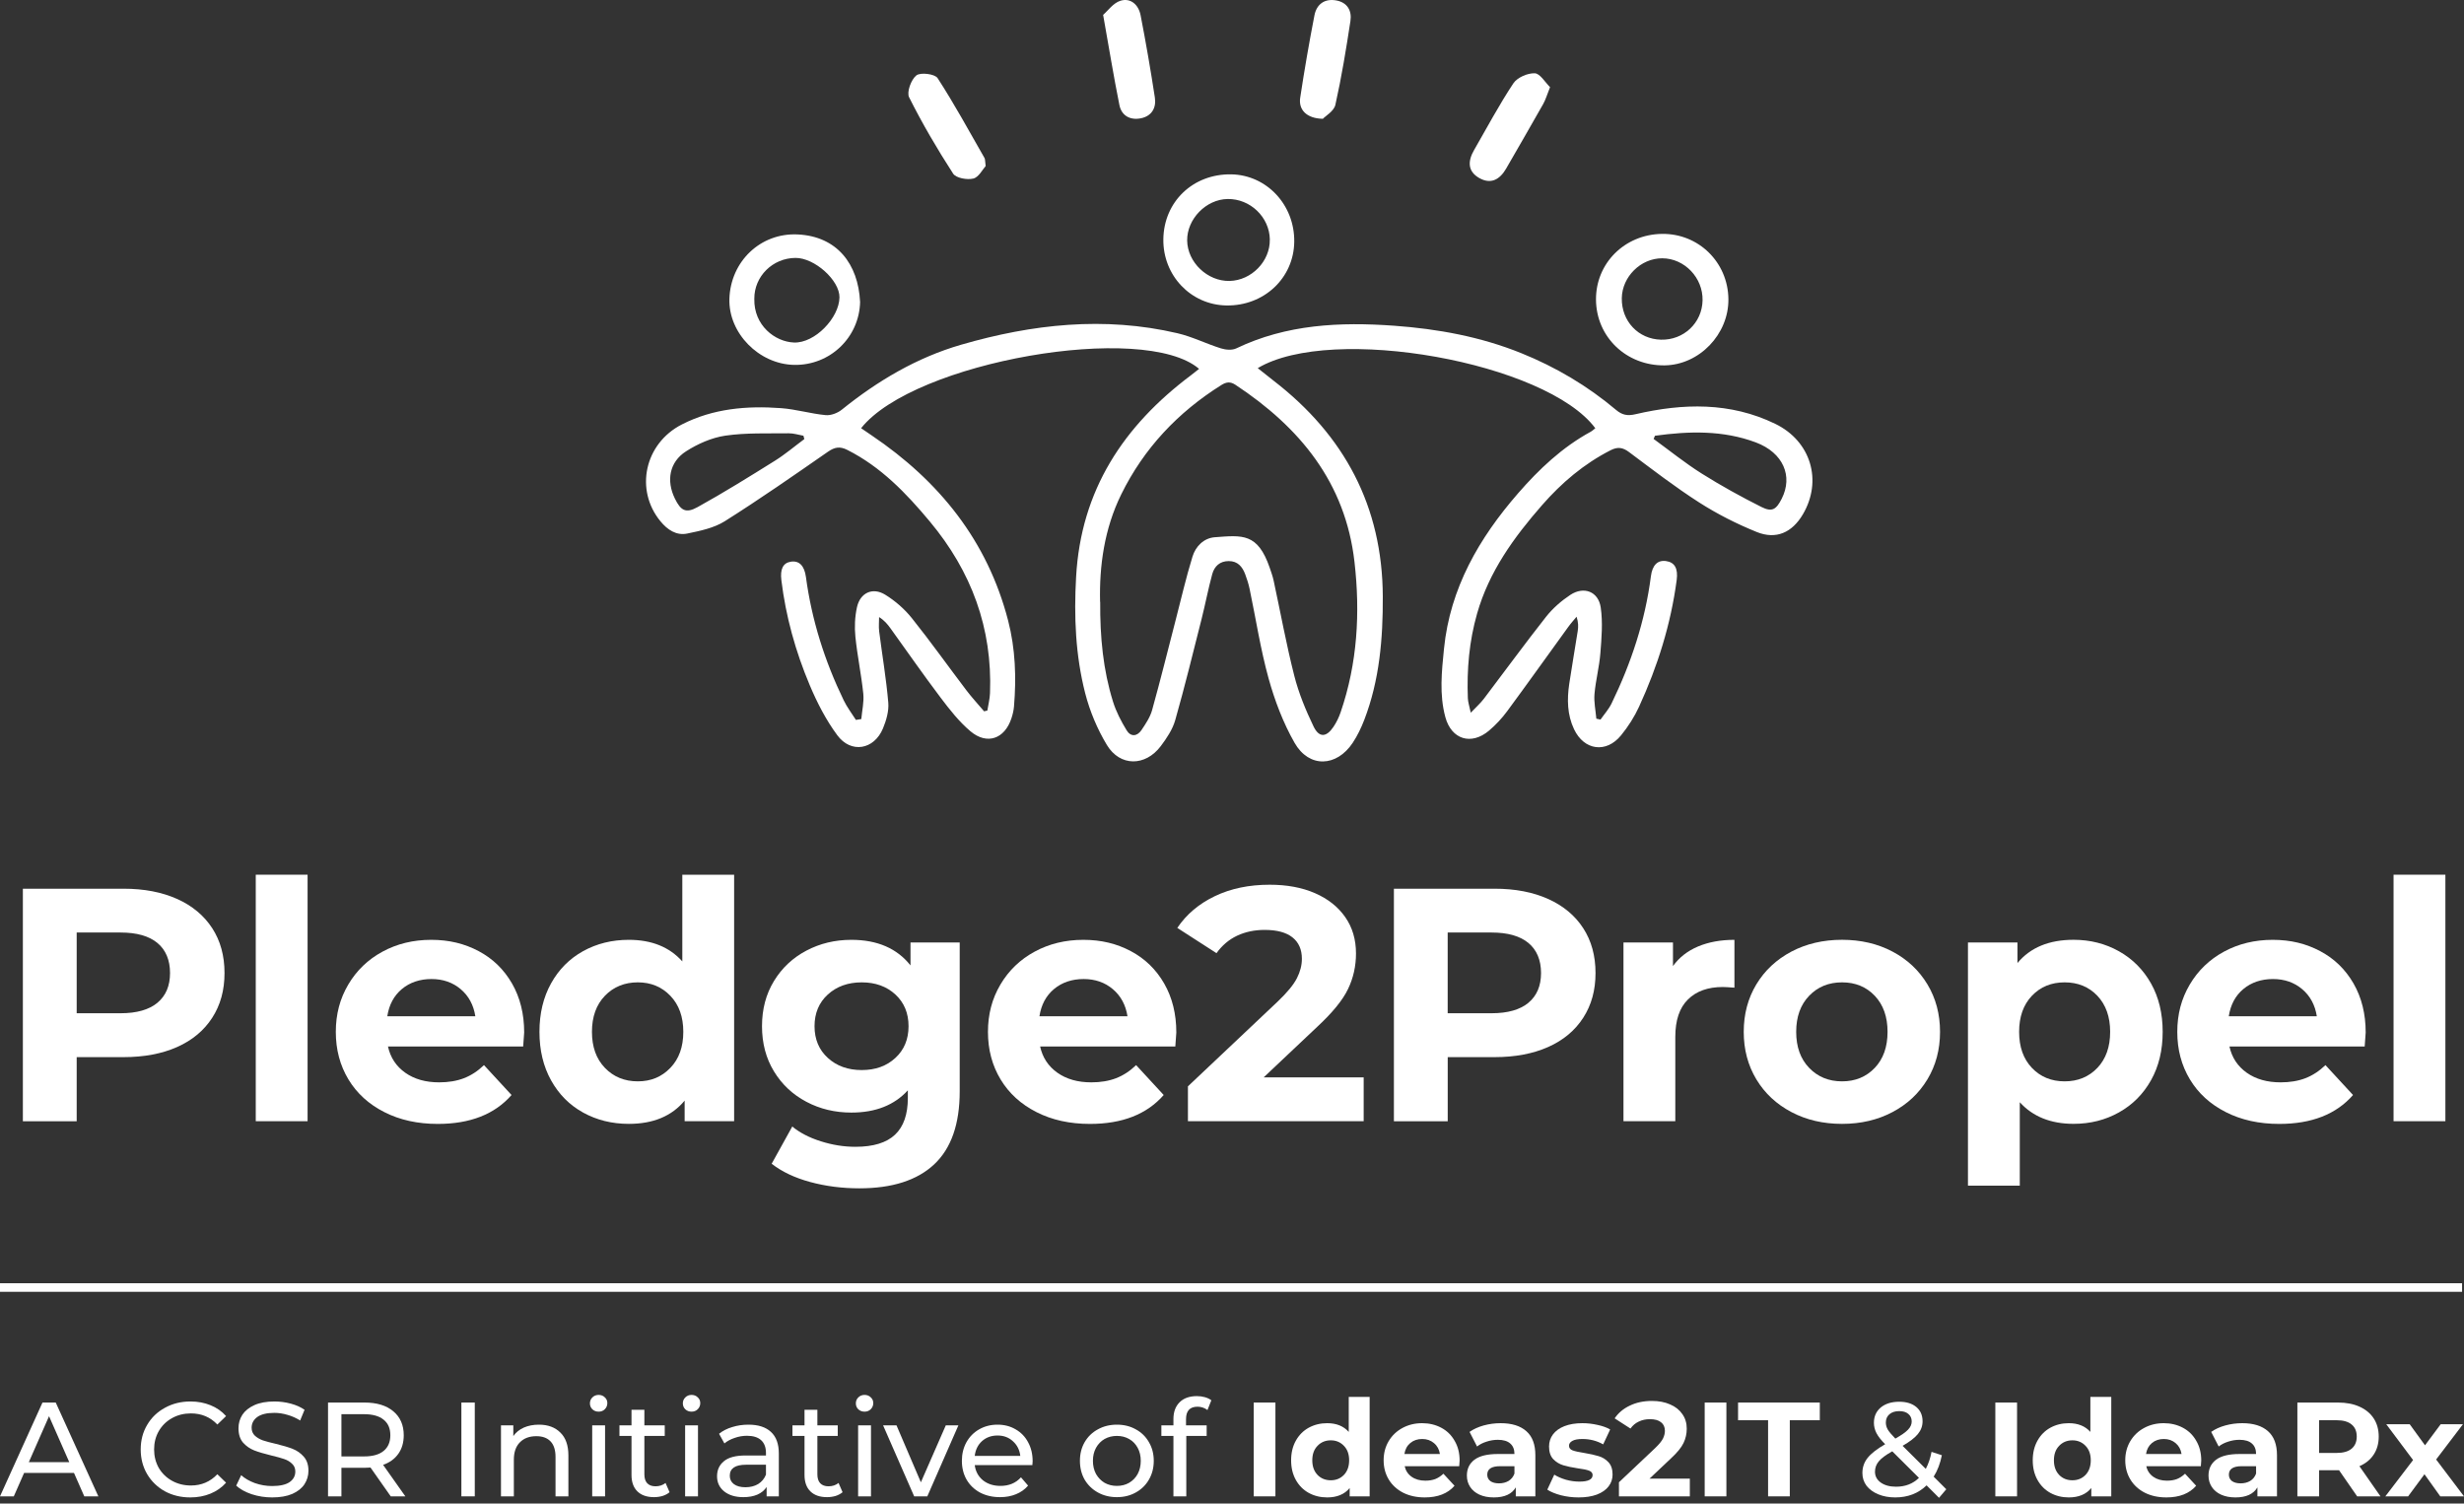 <svg width="431" height="263" viewBox="0 0 431 263" fill="none" xmlns="http://www.w3.org/2000/svg">
<rect x="0" y="0" width="431" height="263" fill="#333333" stroke="none"/>
<path d="M30.995 157.249C33.649 158.45 35.689 160.155 37.123 162.363C38.556 164.571 39.273 167.186 39.273 170.208C39.273 173.229 38.556 175.799 37.123 178.027C35.689 180.254 33.643 181.959 30.995 183.141C28.342 184.322 25.21 184.916 21.607 184.916H13.414V196.131H4V155.454H21.607C25.21 155.454 28.335 156.055 30.995 157.256V157.249ZM27.535 175.405C29.007 174.185 29.743 172.448 29.743 170.201C29.743 167.954 29.007 166.166 27.535 164.945C26.062 163.725 23.912 163.118 21.084 163.118H13.414V177.239H21.084C23.912 177.239 26.062 176.626 27.535 175.412V175.405Z" fill="white"/>
<path d="M44.737 153.006H53.802V196.124H44.737V153.006Z" fill="white"/>
<path d="M91.513 183.051H67.862C68.288 184.988 69.296 186.518 70.884 187.642C72.472 188.765 74.448 189.327 76.811 189.327C78.438 189.327 79.878 189.088 81.144 188.604C82.403 188.119 83.572 187.358 84.656 186.312L89.479 191.541C86.535 194.912 82.235 196.597 76.579 196.597C73.053 196.597 69.935 195.913 67.223 194.531C64.511 193.156 62.419 191.251 60.947 188.81C59.475 186.37 58.739 183.6 58.739 180.501C58.739 177.401 59.462 174.683 60.921 172.217C62.374 169.757 64.369 167.839 66.907 166.464C69.444 165.088 72.279 164.397 75.417 164.397C78.555 164.397 81.247 165.056 83.727 166.373C86.206 167.69 88.149 169.576 89.563 172.036C90.977 174.496 91.688 177.356 91.688 180.61C91.688 180.726 91.629 181.54 91.513 183.051ZM70.303 172.998C68.908 174.16 68.056 175.748 67.746 177.763H83.145C82.835 175.787 81.983 174.212 80.588 173.03C79.194 171.849 77.489 171.254 75.475 171.254C73.46 171.254 71.698 171.836 70.303 172.998Z" fill="white"/>
<path d="M128.414 153.006V196.124H119.756V192.521C117.509 195.233 114.254 196.589 109.993 196.589C107.049 196.589 104.389 195.931 102 194.613C99.617 193.296 97.751 191.417 96.395 188.977C95.039 186.536 94.361 183.708 94.361 180.493C94.361 177.277 95.039 174.449 96.395 172.008C97.751 169.568 99.624 167.689 102 166.372C104.382 165.055 107.049 164.396 109.993 164.396C113.983 164.396 117.102 165.655 119.349 168.173V153.006H128.414ZM117.257 186.794C118.768 185.225 119.523 183.127 119.523 180.493C119.523 177.858 118.768 175.76 117.257 174.184C115.746 172.615 113.848 171.834 111.562 171.834C109.276 171.834 107.32 172.615 105.809 174.184C104.298 175.753 103.543 177.858 103.543 180.493C103.543 183.127 104.298 185.225 105.809 186.794C107.32 188.363 109.238 189.151 111.562 189.151C113.886 189.151 115.746 188.363 117.257 186.794Z" fill="white"/>
<path d="M167.871 164.862V190.896C167.871 196.629 166.379 200.891 163.396 203.68C160.413 206.469 156.055 207.864 150.322 207.864C147.3 207.864 144.433 207.496 141.721 206.76C139.009 206.024 136.763 204.959 134.98 203.564L138.583 197.056C139.9 198.14 141.566 199.005 143.581 199.638C145.595 200.277 147.61 200.6 149.624 200.6C152.762 200.6 155.074 199.89 156.565 198.476C158.057 197.062 158.799 194.925 158.799 192.058V190.721C156.436 193.317 153.143 194.615 148.921 194.615C146.054 194.615 143.432 193.989 141.043 192.723C138.661 191.464 136.775 189.695 135.381 187.409C133.986 185.124 133.289 182.489 133.289 179.506C133.289 176.523 133.986 173.889 135.381 171.603C136.775 169.317 138.661 167.548 141.043 166.289C143.426 165.03 146.047 164.397 148.921 164.397C153.453 164.397 156.901 165.889 159.264 168.872V164.862H167.865H167.871ZM156.623 185.052C158.154 183.638 158.922 181.792 158.922 179.506C158.922 177.221 158.154 175.374 156.623 173.96C155.093 172.546 153.124 171.836 150.728 171.836C148.333 171.836 146.351 172.546 144.801 173.96C143.252 175.374 142.477 177.227 142.477 179.506C142.477 181.785 143.252 183.645 144.801 185.052C146.351 186.467 148.327 187.177 150.728 187.177C153.13 187.177 155.093 186.473 156.623 185.052Z" fill="white"/>
<path d="M205.586 183.051H181.935C182.361 184.988 183.368 186.518 184.957 187.642C186.545 188.765 188.521 189.327 190.884 189.327C192.511 189.327 193.951 189.088 195.217 188.604C196.476 188.119 197.644 187.358 198.729 186.312L203.552 191.541C200.608 194.912 196.308 196.597 190.652 196.597C187.126 196.597 184.008 195.913 181.296 194.531C178.584 193.156 176.492 191.251 175.02 188.81C173.548 186.37 172.812 183.6 172.812 180.501C172.812 177.401 173.535 174.683 174.994 172.217C176.447 169.757 178.442 167.839 180.98 166.464C183.517 165.088 186.352 164.397 189.489 164.397C192.627 164.397 195.32 165.056 197.799 166.373C200.279 167.69 202.222 169.576 203.636 172.036C205.05 174.496 205.76 177.356 205.76 180.61C205.76 180.726 205.702 181.54 205.586 183.051ZM184.376 172.998C182.981 174.16 182.129 175.748 181.819 177.763H197.218C196.908 175.787 196.056 174.212 194.661 173.03C193.267 171.849 191.562 171.254 189.548 171.254C187.533 171.254 185.77 171.836 184.376 172.998Z" fill="white"/>
<path d="M238.532 188.454V196.125H207.792V190.023L223.481 175.205C225.147 173.617 226.271 172.255 226.852 171.112C227.433 169.969 227.724 168.839 227.724 167.715C227.724 166.088 227.175 164.836 226.071 163.964C224.967 163.092 223.346 162.66 221.215 162.66C219.433 162.66 217.825 163.002 216.392 163.674C214.959 164.352 213.758 165.372 212.789 166.728L205.932 162.311C207.52 159.948 209.709 158.095 212.499 156.758C215.288 155.422 218.484 154.757 222.087 154.757C225.109 154.757 227.749 155.248 230.016 156.235C232.282 157.223 234.045 158.618 235.304 160.419C236.563 162.221 237.189 164.345 237.189 166.786C237.189 168.994 236.724 171.067 235.794 173.004C234.865 174.941 233.063 177.149 230.39 179.628L221.034 188.461H238.526L238.532 188.454Z" fill="white"/>
<path d="M270.809 157.249C273.463 158.45 275.51 160.155 276.937 162.363C278.37 164.571 279.087 167.186 279.087 170.208C279.087 173.229 278.37 175.799 276.937 178.027C275.503 180.254 273.463 181.959 270.809 183.141C268.156 184.322 265.024 184.916 261.428 184.916H253.234V196.131H243.82V155.454H261.428C265.031 155.454 268.156 156.055 270.809 157.256V157.249ZM267.349 175.405C268.821 174.185 269.557 172.448 269.557 170.201C269.557 167.954 268.821 166.166 267.349 164.945C265.876 163.725 263.726 163.118 260.898 163.118H253.228V177.239H260.898C263.726 177.239 265.876 176.626 267.349 175.412V175.405Z" fill="white"/>
<path d="M297.019 165.56C298.859 164.785 300.977 164.397 303.385 164.397V172.765C302.378 172.688 301.7 172.649 301.351 172.649C298.756 172.649 296.722 173.372 295.25 174.832C293.778 176.284 293.042 178.46 293.042 181.366V196.126H283.976V164.862H292.635V168.988C293.72 167.477 295.185 166.334 297.019 165.56Z" fill="white"/>
<path d="M313.348 194.524C310.733 193.148 308.693 191.244 307.22 188.803C305.748 186.362 305.012 183.592 305.012 180.493C305.012 177.394 305.748 174.624 307.22 172.183C308.693 169.743 310.739 167.838 313.348 166.456C315.963 165.081 318.914 164.39 322.206 164.39C325.499 164.39 328.444 165.081 331.039 166.456C333.635 167.832 335.669 169.736 337.141 172.183C338.613 174.624 339.349 177.394 339.349 180.493C339.349 183.592 338.613 186.362 337.141 188.803C335.669 191.244 333.635 193.155 331.039 194.524C328.444 195.899 325.499 196.59 322.206 196.59C318.914 196.59 315.963 195.905 313.348 194.524ZM327.934 186.795C329.425 185.226 330.168 183.128 330.168 180.493C330.168 177.859 329.425 175.76 327.934 174.185C326.442 172.616 324.537 171.835 322.206 171.835C319.876 171.835 317.964 172.616 316.454 174.185C314.943 175.754 314.187 177.859 314.187 180.493C314.187 183.128 314.943 185.226 316.454 186.795C317.964 188.364 319.882 189.152 322.206 189.152C324.531 189.152 326.436 188.364 327.934 186.795Z" fill="white"/>
<path d="M370.648 166.398C373.03 167.735 374.896 169.614 376.259 172.035C377.615 174.456 378.293 177.278 378.293 180.493C378.293 183.709 377.615 186.53 376.259 188.945C374.903 191.366 373.037 193.245 370.648 194.582C368.265 195.918 365.618 196.583 362.713 196.583C358.722 196.583 355.584 195.324 353.299 192.806V207.392H344.233V164.855H352.892V168.458C355.139 165.746 358.412 164.39 362.713 164.39C365.618 164.39 368.265 165.062 370.648 166.398ZM366.871 186.795C368.362 185.226 369.105 183.128 369.105 180.493C369.105 177.859 368.356 175.76 366.871 174.185C365.379 172.616 363.468 171.835 361.144 171.835C358.819 171.835 356.914 172.616 355.416 174.185C353.925 175.754 353.182 177.859 353.182 180.493C353.182 183.128 353.925 185.226 355.416 186.795C356.908 188.364 358.819 189.152 361.144 189.152C363.468 189.152 365.373 188.364 366.871 186.795Z" fill="white"/>
<path d="M413.623 183.051H389.972C390.398 184.988 391.405 186.518 392.993 187.642C394.582 188.765 396.558 189.327 398.921 189.327C400.548 189.327 401.988 189.088 403.253 188.604C404.512 188.119 405.681 187.358 406.766 186.312L411.589 191.541C408.645 194.912 404.344 196.597 398.688 196.597C395.163 196.597 392.044 195.913 389.333 194.531C386.621 193.156 384.529 191.251 383.057 188.81C381.584 186.37 380.848 183.6 380.848 180.501C380.848 177.401 381.572 174.683 383.031 172.217C384.484 169.757 386.479 167.839 389.016 166.464C391.554 165.088 394.388 164.397 397.533 164.397C400.677 164.397 403.363 165.056 405.842 166.373C408.322 167.69 410.265 169.576 411.679 172.036C413.093 174.496 413.803 177.356 413.803 180.61C413.803 180.726 413.745 181.54 413.629 183.051H413.623ZM392.412 172.998C391.018 174.16 390.165 175.748 389.856 177.763H405.255C404.945 175.787 404.093 174.212 402.698 173.03C401.303 171.849 399.599 171.254 397.584 171.254C395.57 171.254 393.807 171.836 392.412 172.998Z" fill="white"/>
<path d="M418.678 153.006H427.743V196.124H418.678V153.006Z" fill="white"/>
<path fill-rule="evenodd" clip-rule="evenodd" d="M430.663 225.965H0V224.465H430.663V225.965Z" fill="white"/>
<path d="M150.657 125.792C150.786 124.307 151.154 122.797 151.006 121.344C150.663 118.006 149.96 114.706 149.624 111.375C149.45 109.677 149.533 107.875 149.902 106.209C150.463 103.678 152.646 102.671 154.841 104.027C156.591 105.105 158.237 106.539 159.516 108.146C162.815 112.266 165.869 116.579 169.065 120.782C170.027 122.048 171.112 123.21 172.138 124.424C172.326 124.378 172.519 124.333 172.707 124.288C172.868 123.274 173.133 122.261 173.172 121.241C173.604 109.864 169.917 99.946 162.654 91.236C158.508 86.264 154.105 81.674 148.223 78.704C146.912 78.039 146.002 78.2 144.814 79.026C138.861 83.159 132.907 87.311 126.78 91.172C124.882 92.366 122.467 92.863 120.214 93.328C118.315 93.722 116.753 92.676 115.532 91.191C111 85.69 112.737 77.587 119.264 74.249C124.72 71.459 130.628 70.949 136.62 71.395C139.235 71.588 141.798 72.363 144.413 72.615C145.33 72.705 146.505 72.26 147.241 71.666C153.524 66.604 160.374 62.542 168.135 60.296C180.558 56.693 193.174 55.298 205.952 58.288C208.554 58.895 211.008 60.141 213.578 60.941C214.398 61.2 215.515 61.29 216.244 60.941C225.051 56.719 234.375 56.292 243.873 56.977C251.504 57.532 258.962 58.895 266.097 61.774C272.153 64.221 277.706 67.508 282.697 71.718C283.756 72.609 284.698 72.783 286.093 72.454C294.39 70.523 302.654 70.31 310.525 74.139C316.801 77.186 318.803 84.121 315.355 89.971C313.489 93.141 310.693 94.439 307.284 93.057C303.804 91.649 300.395 89.925 297.237 87.904C293.002 85.193 289.005 82.106 284.97 79.091C283.872 78.271 283 78.11 281.735 78.749C277.06 81.131 273.16 84.444 269.732 88.363C264.799 94.006 260.46 99.992 258.368 107.339C256.986 112.182 256.56 117.121 256.754 122.125C256.779 122.816 257.018 123.494 257.264 124.669C258.232 123.649 258.975 122.997 259.562 122.222C263.191 117.45 266.723 112.595 270.435 107.888C271.604 106.409 273.102 105.099 274.678 104.059C277.047 102.497 279.591 103.465 279.998 106.261C280.379 108.876 280.146 111.614 279.933 114.28C279.746 116.663 279.113 119.013 278.907 121.395C278.784 122.816 279.107 124.269 279.229 125.709C279.475 125.76 279.714 125.818 279.959 125.87C280.611 124.934 281.405 124.062 281.896 123.042C285.325 115.985 287.765 108.618 288.773 100.805C289.024 98.855 289.948 97.925 291.439 98.145C292.944 98.364 293.544 99.449 293.286 101.444C292.266 109.179 289.954 116.54 286.706 123.61C285.893 125.386 284.802 127.097 283.562 128.614C280.96 131.817 277.086 131.268 275.33 127.555C274.129 125.018 274.09 122.325 274.49 119.62C274.949 116.534 275.498 113.46 275.975 110.38C276.092 109.625 276.092 108.857 275.775 107.875C275.284 108.476 274.755 109.05 274.303 109.683C270.745 114.59 267.233 119.523 263.637 124.398C262.72 125.644 261.635 126.806 260.453 127.807C257.348 130.422 253.887 129.357 252.822 125.45C251.743 121.492 252.182 117.457 252.583 113.46C253.654 102.878 258.697 94.161 265.528 86.303C269.215 82.061 273.251 78.252 278.222 75.533C278.526 75.372 278.778 75.12 279.049 74.907C270.481 63.382 232.974 56.628 220.002 64.396C220.977 65.17 221.881 65.9 222.798 66.61C235.162 76.153 241.813 88.582 241.877 104.343C241.91 111.704 241.309 118.974 238.636 125.922C238.1 127.31 237.442 128.685 236.622 129.925C233.794 134.193 228.97 134.367 226.446 129.938C224.451 126.445 222.979 122.558 221.9 118.671C220.48 113.544 219.679 108.243 218.582 103.026C218.401 102.148 218.123 101.283 217.807 100.443C217.31 99.133 216.509 98.145 214.934 98.145C213.365 98.145 212.422 99.062 212.047 100.411C211.337 103.007 210.84 105.66 210.181 108.269C208.683 114.183 207.237 120.117 205.565 125.986C205.1 127.607 204.073 129.137 203.04 130.512C200.348 134.089 195.912 134.115 193.62 130.319C191.941 127.542 190.63 124.411 189.823 121.273C188.119 114.622 187.841 107.843 188.229 100.941C189.068 85.729 196.525 74.494 208.335 65.629C208.806 65.274 209.258 64.906 209.742 64.525C200.128 56.241 159.832 63.279 150.625 74.901C151.251 75.327 151.858 75.746 152.478 76.166C164.281 84.134 172.726 94.594 176.342 108.566C177.614 113.48 177.788 118.516 177.368 123.565C177.31 124.275 177.136 124.992 176.91 125.67C175.735 129.24 172.649 130.351 169.762 127.923C167.774 126.251 166.114 124.127 164.532 122.035C161.53 118.064 158.689 113.97 155.777 109.928C155.261 109.212 154.705 108.527 153.769 107.94C153.769 108.773 153.679 109.618 153.782 110.438C154.311 114.597 155.022 118.735 155.377 122.9C155.506 124.378 155.028 126.012 154.447 127.42C152.891 131.152 148.856 131.855 146.454 128.601C144.484 125.941 142.922 122.9 141.63 119.833C139.158 113.964 137.453 107.849 136.678 101.496C136.439 99.572 136.956 98.474 138.312 98.255C139.777 98.016 140.701 98.939 140.972 100.928C141.986 108.482 144.265 115.649 147.577 122.493C148.158 123.701 148.991 124.785 149.714 125.928C150.031 125.876 150.347 125.831 150.663 125.78L150.657 125.792ZM192.445 105.267C192.406 111.491 192.961 117.212 194.692 122.751C195.234 124.495 196.112 126.167 197.061 127.736C197.778 128.924 198.908 128.847 199.676 127.691C200.406 126.6 201.181 125.457 201.523 124.217C202.969 119.032 204.261 113.809 205.61 108.598C206.585 104.847 207.45 101.057 208.593 97.351C209.142 95.575 210.556 94.122 212.486 93.974C217.323 93.612 219.996 93.212 222.094 99.307C222.346 100.043 222.611 100.779 222.778 101.535C223.979 107.094 224.993 112.698 226.394 118.206C227.169 121.253 228.396 124.23 229.765 127.071C230.733 129.079 232.012 128.989 233.251 127.135C233.781 126.348 234.207 125.463 234.51 124.566C237.442 116.004 237.945 107.197 236.925 98.287C235.337 84.386 227.35 74.733 216.089 67.301C215.198 66.714 214.501 66.81 213.636 67.353C206.043 72.118 200.096 78.407 196.132 86.465C193.155 92.515 192.277 99.023 192.425 105.267H192.445ZM140.694 76.799C140.643 76.605 140.584 76.412 140.533 76.218C139.674 76.069 138.809 75.779 137.957 75.792C134.257 75.843 130.518 75.675 126.877 76.205C124.488 76.554 122.041 77.638 119.988 78.956C117.076 80.822 116.52 84.095 118.051 87.214C119.071 89.306 119.955 89.848 122.021 88.705C126.619 86.161 131.087 83.378 135.542 80.596C137.35 79.466 138.983 78.071 140.701 76.799H140.694ZM289.483 76.224L289.25 76.78C292.04 78.807 294.732 80.989 297.644 82.823C301.027 84.954 304.546 86.891 308.117 88.686C309.97 89.615 310.693 89.131 311.655 87.239C313.663 83.288 311.92 79.194 307.142 77.393C301.395 75.236 295.436 75.404 289.476 76.224H289.483Z" fill="white"/>
<path d="M290.702 40.913C297.113 40.822 302.265 45.878 302.33 52.328C302.395 58.475 297.223 63.841 291.16 63.912C284.484 63.989 279.221 58.953 279.17 52.432C279.118 46.059 284.174 41.01 290.695 40.913H290.702ZM297.81 52.554C297.901 48.59 294.653 45.194 290.76 45.181C287.008 45.168 283.741 48.39 283.683 52.16C283.618 56.183 286.582 59.321 290.54 59.418C294.511 59.515 297.726 56.48 297.81 52.554Z" fill="white"/>
<path d="M203.492 41.835C203.583 35.275 208.677 30.4 215.347 30.497C221.565 30.594 226.472 35.837 226.388 42.3C226.304 48.653 221.087 53.541 214.514 53.431C208.29 53.328 203.402 48.182 203.492 41.835ZM222.12 41.893C222.049 37.974 218.692 34.752 214.734 34.81C210.976 34.862 207.618 38.303 207.657 42.061C207.702 45.883 211.215 49.234 215.082 49.144C218.918 49.054 222.185 45.69 222.114 41.893H222.12Z" fill="white"/>
<path d="M150.449 52.779C150.32 59.029 145.187 63.943 138.911 63.827C132.751 63.711 127.405 58.261 127.586 52.269C127.786 45.748 133.01 40.692 139.544 41.009C146.433 41.344 150.113 46.187 150.443 52.779H150.449ZM131.944 52.276C131.841 56.931 135.566 59.785 138.879 59.914C142.527 60.056 146.782 55.614 146.84 52.024C146.885 49.041 142.488 45.089 139.144 45.115C135.14 45.141 131.918 48.35 131.944 52.269V52.276Z" fill="white"/>
<path d="M271.136 15.239C270.606 16.557 270.367 17.422 269.935 18.19C267.804 21.967 265.628 25.712 263.465 29.47C262.368 31.375 260.812 32.311 258.752 31.142C256.66 29.954 256.757 28.127 257.848 26.242C260.101 22.329 262.226 18.332 264.718 14.575C265.396 13.554 267.197 12.773 268.456 12.818C269.386 12.851 270.258 14.394 271.136 15.246V15.239Z" fill="white"/>
<path d="M192.968 2.591C193.769 1.907 194.725 0.518 195.99 0.131C197.792 -0.424 199.16 0.854 199.509 2.656C200.439 7.44 201.272 12.25 202.008 17.067C202.286 18.881 201.44 20.321 199.541 20.696C197.701 21.057 196.184 20.25 195.809 18.391C194.809 13.438 194.002 8.447 192.956 2.591H192.968Z" fill="white"/>
<path d="M172.411 29.044C171.875 29.632 171.203 31.001 170.254 31.233C169.169 31.498 167.213 31.149 166.716 30.368C163.927 26.055 161.318 21.606 159.019 17.015C158.567 16.112 159.375 13.91 160.291 13.187C161.015 12.618 163.526 12.928 163.998 13.658C166.935 18.191 169.525 22.949 172.211 27.643C172.333 27.863 172.294 28.173 172.411 29.044Z" fill="white"/>
<path d="M231.381 20.779C228.534 20.721 227.113 19.191 227.429 17.099C228.159 12.276 228.992 7.466 229.922 2.681C230.296 0.751 231.684 -0.289 233.718 0.073C235.668 0.415 236.495 1.874 236.217 3.669C235.468 8.576 234.667 13.49 233.583 18.332C233.337 19.443 231.865 20.276 231.387 20.786L231.381 20.779Z" fill="white"/>
<path d="M12.939 257.642H4.219L2.414 261.745H0L7.431 245.336H9.751L17.205 261.745H14.744L12.939 257.642ZM12.119 255.767L8.579 247.727L5.04 255.767H12.119Z" fill="white"/>
<path d="M33.285 261.932C31.644 261.932 30.16 261.573 28.831 260.854C27.519 260.119 26.487 259.119 25.737 257.853C24.987 256.572 24.612 255.134 24.612 253.54C24.612 251.946 24.987 250.516 25.737 249.251C26.487 247.969 27.526 246.969 28.855 246.25C30.183 245.516 31.668 245.149 33.309 245.149C34.59 245.149 35.762 245.367 36.825 245.805C37.887 246.227 38.794 246.86 39.544 247.704L38.02 249.18C36.785 247.883 35.246 247.235 33.402 247.235C32.183 247.235 31.082 247.508 30.097 248.055C29.113 248.602 28.339 249.36 27.776 250.329C27.23 251.282 26.956 252.353 26.956 253.54C26.956 254.728 27.23 255.806 27.776 256.775C28.339 257.728 29.113 258.478 30.097 259.025C31.082 259.572 32.183 259.846 33.402 259.846C35.231 259.846 36.77 259.189 38.02 257.877L39.544 259.354C38.794 260.197 37.879 260.838 36.801 261.276C35.739 261.713 34.566 261.932 33.285 261.932Z" fill="white"/>
<path d="M47.601 261.932C46.366 261.932 45.171 261.745 44.014 261.369C42.874 260.979 41.975 260.479 41.319 259.869L42.186 258.041C42.811 258.603 43.608 259.064 44.577 259.424C45.562 259.768 46.569 259.94 47.601 259.94C48.96 259.94 49.976 259.713 50.648 259.26C51.32 258.791 51.656 258.174 51.656 257.408C51.656 256.845 51.468 256.392 51.093 256.048C50.734 255.689 50.281 255.416 49.734 255.228C49.203 255.041 48.445 254.83 47.46 254.595C46.226 254.298 45.225 254.001 44.46 253.704C43.71 253.407 43.061 252.954 42.514 252.345C41.983 251.72 41.717 250.884 41.717 249.837C41.717 248.962 41.944 248.172 42.397 247.469C42.866 246.766 43.569 246.203 44.507 245.781C45.444 245.36 46.608 245.149 47.999 245.149C48.968 245.149 49.922 245.274 50.859 245.524C51.797 245.774 52.602 246.133 53.273 246.602L52.5 248.477C51.812 248.04 51.078 247.711 50.297 247.493C49.515 247.258 48.749 247.141 47.999 247.141C46.671 247.141 45.671 247.383 44.999 247.868C44.343 248.352 44.014 248.977 44.014 249.743C44.014 250.306 44.202 250.767 44.577 251.126C44.952 251.47 45.413 251.743 45.96 251.946C46.523 252.134 47.281 252.337 48.234 252.556C49.468 252.853 50.461 253.15 51.211 253.447C51.961 253.743 52.602 254.197 53.133 254.806C53.68 255.416 53.953 256.236 53.953 257.267C53.953 258.127 53.719 258.916 53.25 259.635C52.781 260.338 52.07 260.901 51.117 261.323C50.164 261.729 48.992 261.932 47.601 261.932Z" fill="white"/>
<path d="M68.348 261.745L64.808 256.705C64.371 256.736 64.027 256.752 63.777 256.752H59.722V261.745H57.378V245.336H63.777C65.902 245.336 67.574 245.844 68.793 246.86C70.012 247.876 70.622 249.274 70.622 251.056C70.622 252.321 70.309 253.4 69.684 254.29C69.059 255.181 68.168 255.83 67.012 256.236L70.903 261.745H68.348ZM63.707 254.759C65.191 254.759 66.324 254.439 67.106 253.798C67.887 253.157 68.278 252.243 68.278 251.056C68.278 249.868 67.887 248.962 67.106 248.337C66.324 247.696 65.191 247.375 63.707 247.375H59.722V254.759H63.707Z" fill="white"/>
<path d="M80.704 245.336H83.048V261.745H80.704V245.336Z" fill="white"/>
<path d="M94.266 249.204C95.844 249.204 97.094 249.665 98.016 250.587C98.954 251.493 99.423 252.829 99.423 254.595V261.745H97.172V254.853C97.172 253.65 96.883 252.743 96.305 252.134C95.727 251.524 94.899 251.22 93.82 251.22C92.602 251.22 91.641 251.579 90.937 252.298C90.234 253.001 89.882 254.017 89.882 255.345V261.745H87.632V249.321H89.789V251.196C90.242 250.556 90.851 250.063 91.617 249.719C92.398 249.376 93.281 249.204 94.266 249.204Z" fill="white"/>
<path d="M103.587 249.321H105.838V261.745H103.587V249.321ZM104.713 246.93C104.275 246.93 103.908 246.789 103.611 246.508C103.33 246.227 103.189 245.883 103.189 245.477C103.189 245.07 103.33 244.727 103.611 244.445C103.908 244.148 104.275 244 104.713 244C105.15 244 105.509 244.141 105.791 244.422C106.088 244.688 106.236 245.024 106.236 245.43C106.236 245.852 106.088 246.211 105.791 246.508C105.509 246.789 105.15 246.93 104.713 246.93Z" fill="white"/>
<path d="M117.12 261.018C116.791 261.299 116.385 261.518 115.901 261.674C115.416 261.815 114.916 261.885 114.4 261.885C113.15 261.885 112.181 261.549 111.494 260.877C110.806 260.205 110.462 259.244 110.462 257.994V251.173H108.353V249.321H110.462V246.602H112.713V249.321H116.276V251.173H112.713V257.9C112.713 258.572 112.877 259.088 113.205 259.447C113.549 259.807 114.033 259.986 114.658 259.986C115.346 259.986 115.932 259.791 116.416 259.4L117.12 261.018Z" fill="white"/>
<path d="M119.84 249.321H122.09V261.745H119.84V249.321ZM120.965 246.93C120.528 246.93 120.16 246.789 119.864 246.508C119.582 246.227 119.442 245.883 119.442 245.477C119.442 245.07 119.582 244.727 119.864 244.445C120.16 244.148 120.528 244 120.965 244C121.403 244 121.762 244.141 122.044 244.422C122.34 244.688 122.489 245.024 122.489 245.43C122.489 245.852 122.34 246.211 122.044 246.508C121.762 246.789 121.403 246.93 120.965 246.93Z" fill="white"/>
<path d="M130.911 249.204C132.63 249.204 133.943 249.626 134.849 250.47C135.771 251.313 136.232 252.571 136.232 254.244V261.745H134.099V260.104C133.724 260.682 133.185 261.127 132.482 261.44C131.794 261.737 130.974 261.885 130.02 261.885C128.629 261.885 127.512 261.549 126.668 260.877C125.84 260.205 125.426 259.322 125.426 258.228C125.426 257.135 125.824 256.259 126.621 255.603C127.418 254.931 128.684 254.595 130.419 254.595H133.982V254.15C133.982 253.181 133.7 252.439 133.138 251.923C132.575 251.407 131.747 251.149 130.653 251.149C129.919 251.149 129.2 251.274 128.497 251.524C127.793 251.759 127.2 252.079 126.715 252.485L125.778 250.798C126.418 250.282 127.184 249.891 128.075 249.626C128.965 249.344 129.911 249.204 130.911 249.204ZM130.395 260.151C131.255 260.151 131.997 259.963 132.622 259.588C133.247 259.197 133.7 258.65 133.982 257.947V256.213H130.513C128.606 256.213 127.653 256.853 127.653 258.135C127.653 258.76 127.895 259.252 128.379 259.611C128.864 259.971 129.536 260.151 130.395 260.151Z" fill="white"/>
<path d="M147.382 261.018C147.054 261.299 146.647 261.518 146.163 261.674C145.678 261.815 145.178 261.885 144.663 261.885C143.412 261.885 142.444 261.549 141.756 260.877C141.068 260.205 140.725 259.244 140.725 257.994V251.173H138.615V249.321H140.725V246.602H142.975V249.321H146.538V251.173H142.975V257.9C142.975 258.572 143.139 259.088 143.467 259.447C143.811 259.807 144.295 259.986 144.92 259.986C145.608 259.986 146.194 259.791 146.678 259.4L147.382 261.018Z" fill="white"/>
<path d="M150.102 249.321H152.353V261.745H150.102V249.321ZM151.227 246.93C150.79 246.93 150.423 246.789 150.126 246.508C149.844 246.227 149.704 245.883 149.704 245.477C149.704 245.07 149.844 244.727 150.126 244.445C150.423 244.148 150.79 244 151.227 244C151.665 244 152.024 244.141 152.306 244.422C152.603 244.688 152.751 245.024 152.751 245.43C152.751 245.852 152.603 246.211 152.306 246.508C152.024 246.789 151.665 246.93 151.227 246.93Z" fill="white"/>
<path d="M167.643 249.321L162.205 261.745H159.907L154.469 249.321H156.813L161.079 259.283L165.439 249.321H167.643Z" fill="white"/>
<path d="M180.628 255.603C180.628 255.775 180.612 256.002 180.581 256.283H170.501C170.642 257.377 171.119 258.26 171.931 258.932C172.759 259.588 173.783 259.916 175.002 259.916C176.486 259.916 177.682 259.416 178.588 258.416L179.831 259.869C179.268 260.526 178.565 261.026 177.721 261.369C176.893 261.713 175.963 261.885 174.932 261.885C173.619 261.885 172.455 261.619 171.439 261.088C170.423 260.541 169.634 259.783 169.071 258.814C168.524 257.846 168.251 256.752 168.251 255.533C168.251 254.329 168.517 253.243 169.048 252.275C169.595 251.306 170.337 250.556 171.275 250.024C172.228 249.477 173.298 249.204 174.486 249.204C175.674 249.204 176.729 249.477 177.651 250.024C178.588 250.556 179.315 251.306 179.831 252.275C180.362 253.243 180.628 254.353 180.628 255.603ZM174.486 251.102C173.408 251.102 172.501 251.431 171.767 252.087C171.048 252.743 170.626 253.603 170.501 254.665H178.471C178.346 253.618 177.916 252.767 177.182 252.11C176.463 251.438 175.564 251.102 174.486 251.102Z" fill="white"/>
<path d="M195.368 261.885C194.134 261.885 193.024 261.612 192.04 261.065C191.055 260.518 190.282 259.768 189.719 258.814C189.172 257.846 188.899 256.752 188.899 255.533C188.899 254.314 189.172 253.228 189.719 252.275C190.282 251.306 191.055 250.556 192.04 250.024C193.024 249.477 194.134 249.204 195.368 249.204C196.603 249.204 197.705 249.477 198.674 250.024C199.658 250.556 200.424 251.306 200.971 252.275C201.533 253.228 201.815 254.314 201.815 255.533C201.815 256.752 201.533 257.846 200.971 258.814C200.424 259.768 199.658 260.518 198.674 261.065C197.705 261.612 196.603 261.885 195.368 261.885ZM195.368 259.916C196.165 259.916 196.876 259.736 197.501 259.377C198.142 259.002 198.642 258.486 199.002 257.83C199.361 257.158 199.541 256.392 199.541 255.533C199.541 254.673 199.361 253.915 199.002 253.259C198.642 252.587 198.142 252.071 197.501 251.712C196.876 251.353 196.165 251.173 195.368 251.173C194.571 251.173 193.853 251.353 193.212 251.712C192.587 252.071 192.087 252.587 191.712 253.259C191.352 253.915 191.173 254.673 191.173 255.533C191.173 256.392 191.352 257.158 191.712 257.83C192.087 258.486 192.587 259.002 193.212 259.377C193.853 259.736 194.571 259.916 195.368 259.916Z" fill="white"/>
<path d="M209.474 246.063C208.13 246.063 207.458 246.789 207.458 248.243V249.321H211.068V251.173H207.505V261.745H205.255V251.173H203.145V249.321H205.255V248.219C205.255 246.985 205.614 246.008 206.333 245.289C207.052 244.57 208.06 244.211 209.357 244.211C209.857 244.211 210.326 244.273 210.763 244.398C211.201 244.524 211.576 244.703 211.888 244.938L211.209 246.649C210.693 246.258 210.115 246.063 209.474 246.063Z" fill="white"/>
<path d="M219.298 245.336H223.095V261.745H219.298V245.336Z" fill="white"/>
<path d="M239.577 244.352V261.745H236.084V260.291C235.178 261.385 233.865 261.932 232.146 261.932C230.959 261.932 229.88 261.666 228.911 261.135C227.958 260.604 227.208 259.846 226.661 258.861C226.114 257.877 225.841 256.736 225.841 255.439C225.841 254.142 226.114 253.001 226.661 252.017C227.208 251.032 227.958 250.274 228.911 249.743C229.88 249.212 230.959 248.946 232.146 248.946C233.756 248.946 235.014 249.454 235.92 250.47V244.352H239.577ZM232.779 258.932C233.701 258.932 234.467 258.619 235.076 257.994C235.686 257.353 235.991 256.502 235.991 255.439C235.991 254.376 235.686 253.532 235.076 252.907C234.467 252.267 233.701 251.946 232.779 251.946C231.842 251.946 231.068 252.267 230.459 252.907C229.849 253.532 229.544 254.376 229.544 255.439C229.544 256.502 229.849 257.353 230.459 257.994C231.068 258.619 231.842 258.932 232.779 258.932Z" fill="white"/>
<path d="M255.315 255.486C255.315 255.533 255.291 255.861 255.244 256.47H245.704C245.876 257.252 246.282 257.869 246.923 258.322C247.564 258.775 248.361 259.002 249.314 259.002C249.97 259.002 250.548 258.908 251.048 258.721C251.564 258.518 252.041 258.205 252.478 257.783L254.424 259.893C253.236 261.252 251.502 261.932 249.22 261.932C247.798 261.932 246.54 261.659 245.446 261.112C244.352 260.549 243.508 259.776 242.914 258.791C242.321 257.806 242.024 256.689 242.024 255.439C242.024 254.204 242.313 253.095 242.891 252.11C243.485 251.11 244.29 250.337 245.305 249.79C246.337 249.227 247.485 248.946 248.751 248.946C249.986 248.946 251.103 249.212 252.103 249.743C253.103 250.274 253.885 251.04 254.447 252.04C255.025 253.025 255.315 254.173 255.315 255.486ZM248.775 251.712C247.946 251.712 247.251 251.946 246.688 252.415C246.126 252.884 245.782 253.525 245.657 254.337H251.869C251.744 253.54 251.4 252.907 250.837 252.439C250.275 251.954 249.587 251.712 248.775 251.712Z" fill="white"/>
<path d="M262.492 248.946C264.446 248.946 265.946 249.415 266.993 250.352C268.04 251.274 268.563 252.673 268.563 254.548V261.745H265.141V260.174C264.454 261.346 263.172 261.932 261.297 261.932C260.328 261.932 259.484 261.768 258.765 261.44C258.062 261.112 257.523 260.658 257.148 260.08C256.773 259.502 256.585 258.846 256.585 258.111C256.585 256.939 257.023 256.017 257.898 255.345C258.789 254.673 260.156 254.337 262 254.337H264.907C264.907 253.54 264.664 252.931 264.18 252.509C263.696 252.071 262.969 251.853 262 251.853C261.328 251.853 260.664 251.962 260.008 252.181C259.367 252.384 258.82 252.665 258.367 253.025L257.054 250.47C257.742 249.985 258.562 249.61 259.515 249.344C260.484 249.079 261.477 248.946 262.492 248.946ZM262.211 259.471C262.836 259.471 263.391 259.33 263.875 259.049C264.36 258.752 264.704 258.322 264.907 257.76V256.47H262.399C260.898 256.47 260.148 256.963 260.148 257.947C260.148 258.416 260.328 258.791 260.687 259.072C261.062 259.338 261.57 259.471 262.211 259.471Z" fill="white"/>
<path d="M276.116 261.932C275.069 261.932 274.045 261.807 273.045 261.557C272.045 261.291 271.248 260.963 270.654 260.572L271.873 257.947C272.435 258.307 273.115 258.603 273.912 258.838C274.709 259.057 275.491 259.166 276.256 259.166C277.803 259.166 278.577 258.783 278.577 258.017C278.577 257.658 278.366 257.4 277.944 257.244C277.522 257.088 276.874 256.955 275.998 256.845C274.967 256.689 274.115 256.509 273.443 256.306C272.771 256.103 272.185 255.744 271.685 255.228C271.201 254.712 270.959 253.978 270.959 253.025C270.959 252.228 271.185 251.524 271.639 250.915C272.107 250.29 272.779 249.805 273.654 249.462C274.545 249.118 275.592 248.946 276.795 248.946C277.686 248.946 278.569 249.048 279.444 249.251C280.335 249.438 281.069 249.704 281.648 250.048L280.429 252.65C279.319 252.024 278.108 251.712 276.795 251.712C276.014 251.712 275.428 251.821 275.037 252.04C274.647 252.259 274.451 252.54 274.451 252.884C274.451 253.275 274.662 253.548 275.084 253.704C275.506 253.861 276.178 254.009 277.1 254.15C278.132 254.322 278.975 254.509 279.632 254.712C280.288 254.9 280.858 255.251 281.343 255.767C281.827 256.283 282.07 257.002 282.07 257.924C282.07 258.705 281.835 259.4 281.366 260.01C280.898 260.619 280.21 261.096 279.304 261.44C278.413 261.768 277.35 261.932 276.116 261.932Z" fill="white"/>
<path d="M295.583 258.65V261.745H283.183V259.283L289.512 253.306C290.184 252.665 290.637 252.118 290.871 251.665C291.106 251.196 291.223 250.735 291.223 250.282C291.223 249.626 290.996 249.126 290.543 248.782C290.105 248.422 289.457 248.243 288.597 248.243C287.879 248.243 287.23 248.383 286.652 248.665C286.074 248.93 285.589 249.337 285.199 249.884L282.433 248.102C283.073 247.149 283.956 246.407 285.081 245.875C286.206 245.328 287.496 245.055 288.949 245.055C290.168 245.055 291.231 245.258 292.137 245.664C293.059 246.055 293.77 246.618 294.27 247.352C294.786 248.071 295.044 248.923 295.044 249.907C295.044 250.798 294.856 251.634 294.481 252.415C294.106 253.197 293.379 254.087 292.301 255.087L288.527 258.65H295.583Z" fill="white"/>
<path d="M298.181 245.336H301.978V261.745H298.181V245.336Z" fill="white"/>
<path d="M309.271 248.43H304.021V245.336H318.319V248.43H313.069V261.745H309.271V248.43Z" fill="white"/>
<path d="M339.175 262.002L336.995 259.822C335.542 261.229 333.713 261.932 331.51 261.932C330.416 261.932 329.431 261.752 328.556 261.393C327.681 261.033 326.994 260.533 326.493 259.893C326.009 259.236 325.767 258.494 325.767 257.666C325.767 256.666 326.072 255.783 326.681 255.017C327.306 254.236 328.33 253.439 329.752 252.626C329.033 251.907 328.525 251.259 328.228 250.681C327.931 250.102 327.783 249.501 327.783 248.876C327.783 247.766 328.181 246.875 328.978 246.203C329.791 245.531 330.869 245.195 332.213 245.195C333.463 245.195 334.455 245.5 335.19 246.11C335.924 246.719 336.292 247.555 336.292 248.618C336.292 249.446 336.018 250.188 335.471 250.845C334.94 251.501 334.049 252.189 332.799 252.907L336.854 256.939C337.323 256.048 337.659 255.056 337.862 253.962L339.667 254.548C339.386 255.986 338.909 257.236 338.237 258.299L340.441 260.502L339.175 262.002ZM332.213 246.836C331.479 246.836 330.9 247.024 330.478 247.399C330.072 247.758 329.869 248.235 329.869 248.829C329.869 249.251 329.978 249.657 330.197 250.048C330.432 250.438 330.877 250.97 331.533 251.642C332.611 251.032 333.354 250.509 333.76 250.071C334.182 249.634 334.393 249.157 334.393 248.641C334.393 248.094 334.198 247.657 333.807 247.329C333.432 247 332.901 246.836 332.213 246.836ZM331.65 260.057C333.276 260.057 334.612 259.541 335.659 258.51L330.994 253.868C329.869 254.494 329.08 255.08 328.627 255.627C328.189 256.158 327.97 256.759 327.97 257.431C327.97 258.213 328.306 258.846 328.978 259.33C329.666 259.815 330.557 260.057 331.65 260.057Z" fill="white"/>
<path d="M349.022 245.336H352.82V261.745H349.022V245.336Z" fill="white"/>
<path d="M369.301 244.352V261.745H365.809V260.291C364.902 261.385 363.59 261.932 361.871 261.932C360.683 261.932 359.605 261.666 358.636 261.135C357.683 260.604 356.933 259.846 356.386 258.861C355.839 257.877 355.565 256.736 355.565 255.439C355.565 254.142 355.839 253.001 356.386 252.017C356.933 251.032 357.683 250.274 358.636 249.743C359.605 249.212 360.683 248.946 361.871 248.946C363.48 248.946 364.738 249.454 365.645 250.47V244.352H369.301ZM362.504 258.932C363.426 258.932 364.191 258.619 364.801 257.994C365.41 257.353 365.715 256.502 365.715 255.439C365.715 254.376 365.41 253.532 364.801 252.907C364.191 252.267 363.426 251.946 362.504 251.946C361.566 251.946 360.792 252.267 360.183 252.907C359.574 253.532 359.269 254.376 359.269 255.439C359.269 256.502 359.574 257.353 360.183 257.994C360.792 258.619 361.566 258.932 362.504 258.932Z" fill="white"/>
<path d="M385.039 255.486C385.039 255.533 385.015 255.861 384.969 256.47H375.428C375.6 257.252 376.006 257.869 376.647 258.322C377.288 258.775 378.085 259.002 379.038 259.002C379.694 259.002 380.273 258.908 380.773 258.721C381.288 258.518 381.765 258.205 382.203 257.783L384.148 259.893C382.96 261.252 381.226 261.932 378.944 261.932C377.522 261.932 376.264 261.659 375.17 261.112C374.077 260.549 373.233 259.776 372.639 258.791C372.045 257.806 371.748 256.689 371.748 255.439C371.748 254.204 372.037 253.095 372.615 252.11C373.209 251.11 374.014 250.337 375.03 249.79C376.061 249.227 377.21 248.946 378.476 248.946C379.71 248.946 380.827 249.212 381.828 249.743C382.828 250.274 383.609 251.04 384.172 252.04C384.75 253.025 385.039 254.173 385.039 255.486ZM378.499 251.712C377.671 251.712 376.975 251.946 376.413 252.415C375.85 252.884 375.506 253.525 375.381 254.337H381.593C381.468 253.54 381.124 252.907 380.562 252.439C379.999 251.954 379.312 251.712 378.499 251.712Z" fill="white"/>
<path d="M392.217 248.946C394.17 248.946 395.67 249.415 396.717 250.352C397.764 251.274 398.288 252.673 398.288 254.548V261.745H394.865V260.174C394.178 261.346 392.896 261.932 391.021 261.932C390.052 261.932 389.208 261.768 388.49 261.44C387.786 261.112 387.247 260.658 386.872 260.08C386.497 259.502 386.31 258.846 386.31 258.111C386.31 256.939 386.747 256.017 387.622 255.345C388.513 254.673 389.88 254.337 391.724 254.337H394.631C394.631 253.54 394.389 252.931 393.904 252.509C393.42 252.071 392.693 251.853 391.724 251.853C391.052 251.853 390.388 251.962 389.732 252.181C389.091 252.384 388.544 252.665 388.091 253.025L386.778 250.47C387.466 249.985 388.286 249.61 389.24 249.344C390.209 249.079 391.201 248.946 392.217 248.946ZM391.935 259.471C392.56 259.471 393.115 259.33 393.6 259.049C394.084 258.752 394.428 258.322 394.631 257.76V256.47H392.123C390.623 256.47 389.873 256.963 389.873 257.947C389.873 258.416 390.052 258.791 390.412 259.072C390.787 259.338 391.295 259.471 391.935 259.471Z" fill="white"/>
<path d="M412.31 261.745L409.145 257.174H408.958H405.653V261.745H401.855V245.336H408.958C410.411 245.336 411.669 245.578 412.732 246.063C413.81 246.547 414.638 247.235 415.216 248.126C415.794 249.016 416.084 250.071 416.084 251.29C416.084 252.509 415.787 253.564 415.193 254.454C414.615 255.33 413.786 256.002 412.708 256.47L416.388 261.745H412.31ZM412.239 251.29C412.239 250.368 411.942 249.665 411.349 249.18C410.755 248.68 409.887 248.43 408.747 248.43H405.653V254.15H408.747C409.887 254.15 410.755 253.9 411.349 253.4C411.942 252.9 412.239 252.196 412.239 251.29Z" fill="white"/>
<path d="M426.851 261.745L424.085 257.877L421.225 261.745H417.24L422.093 255.392L417.404 249.133H421.507L424.179 252.814L426.921 249.133H430.812L426.124 255.298L431 261.745H426.851Z" fill="white"/>
</svg>
